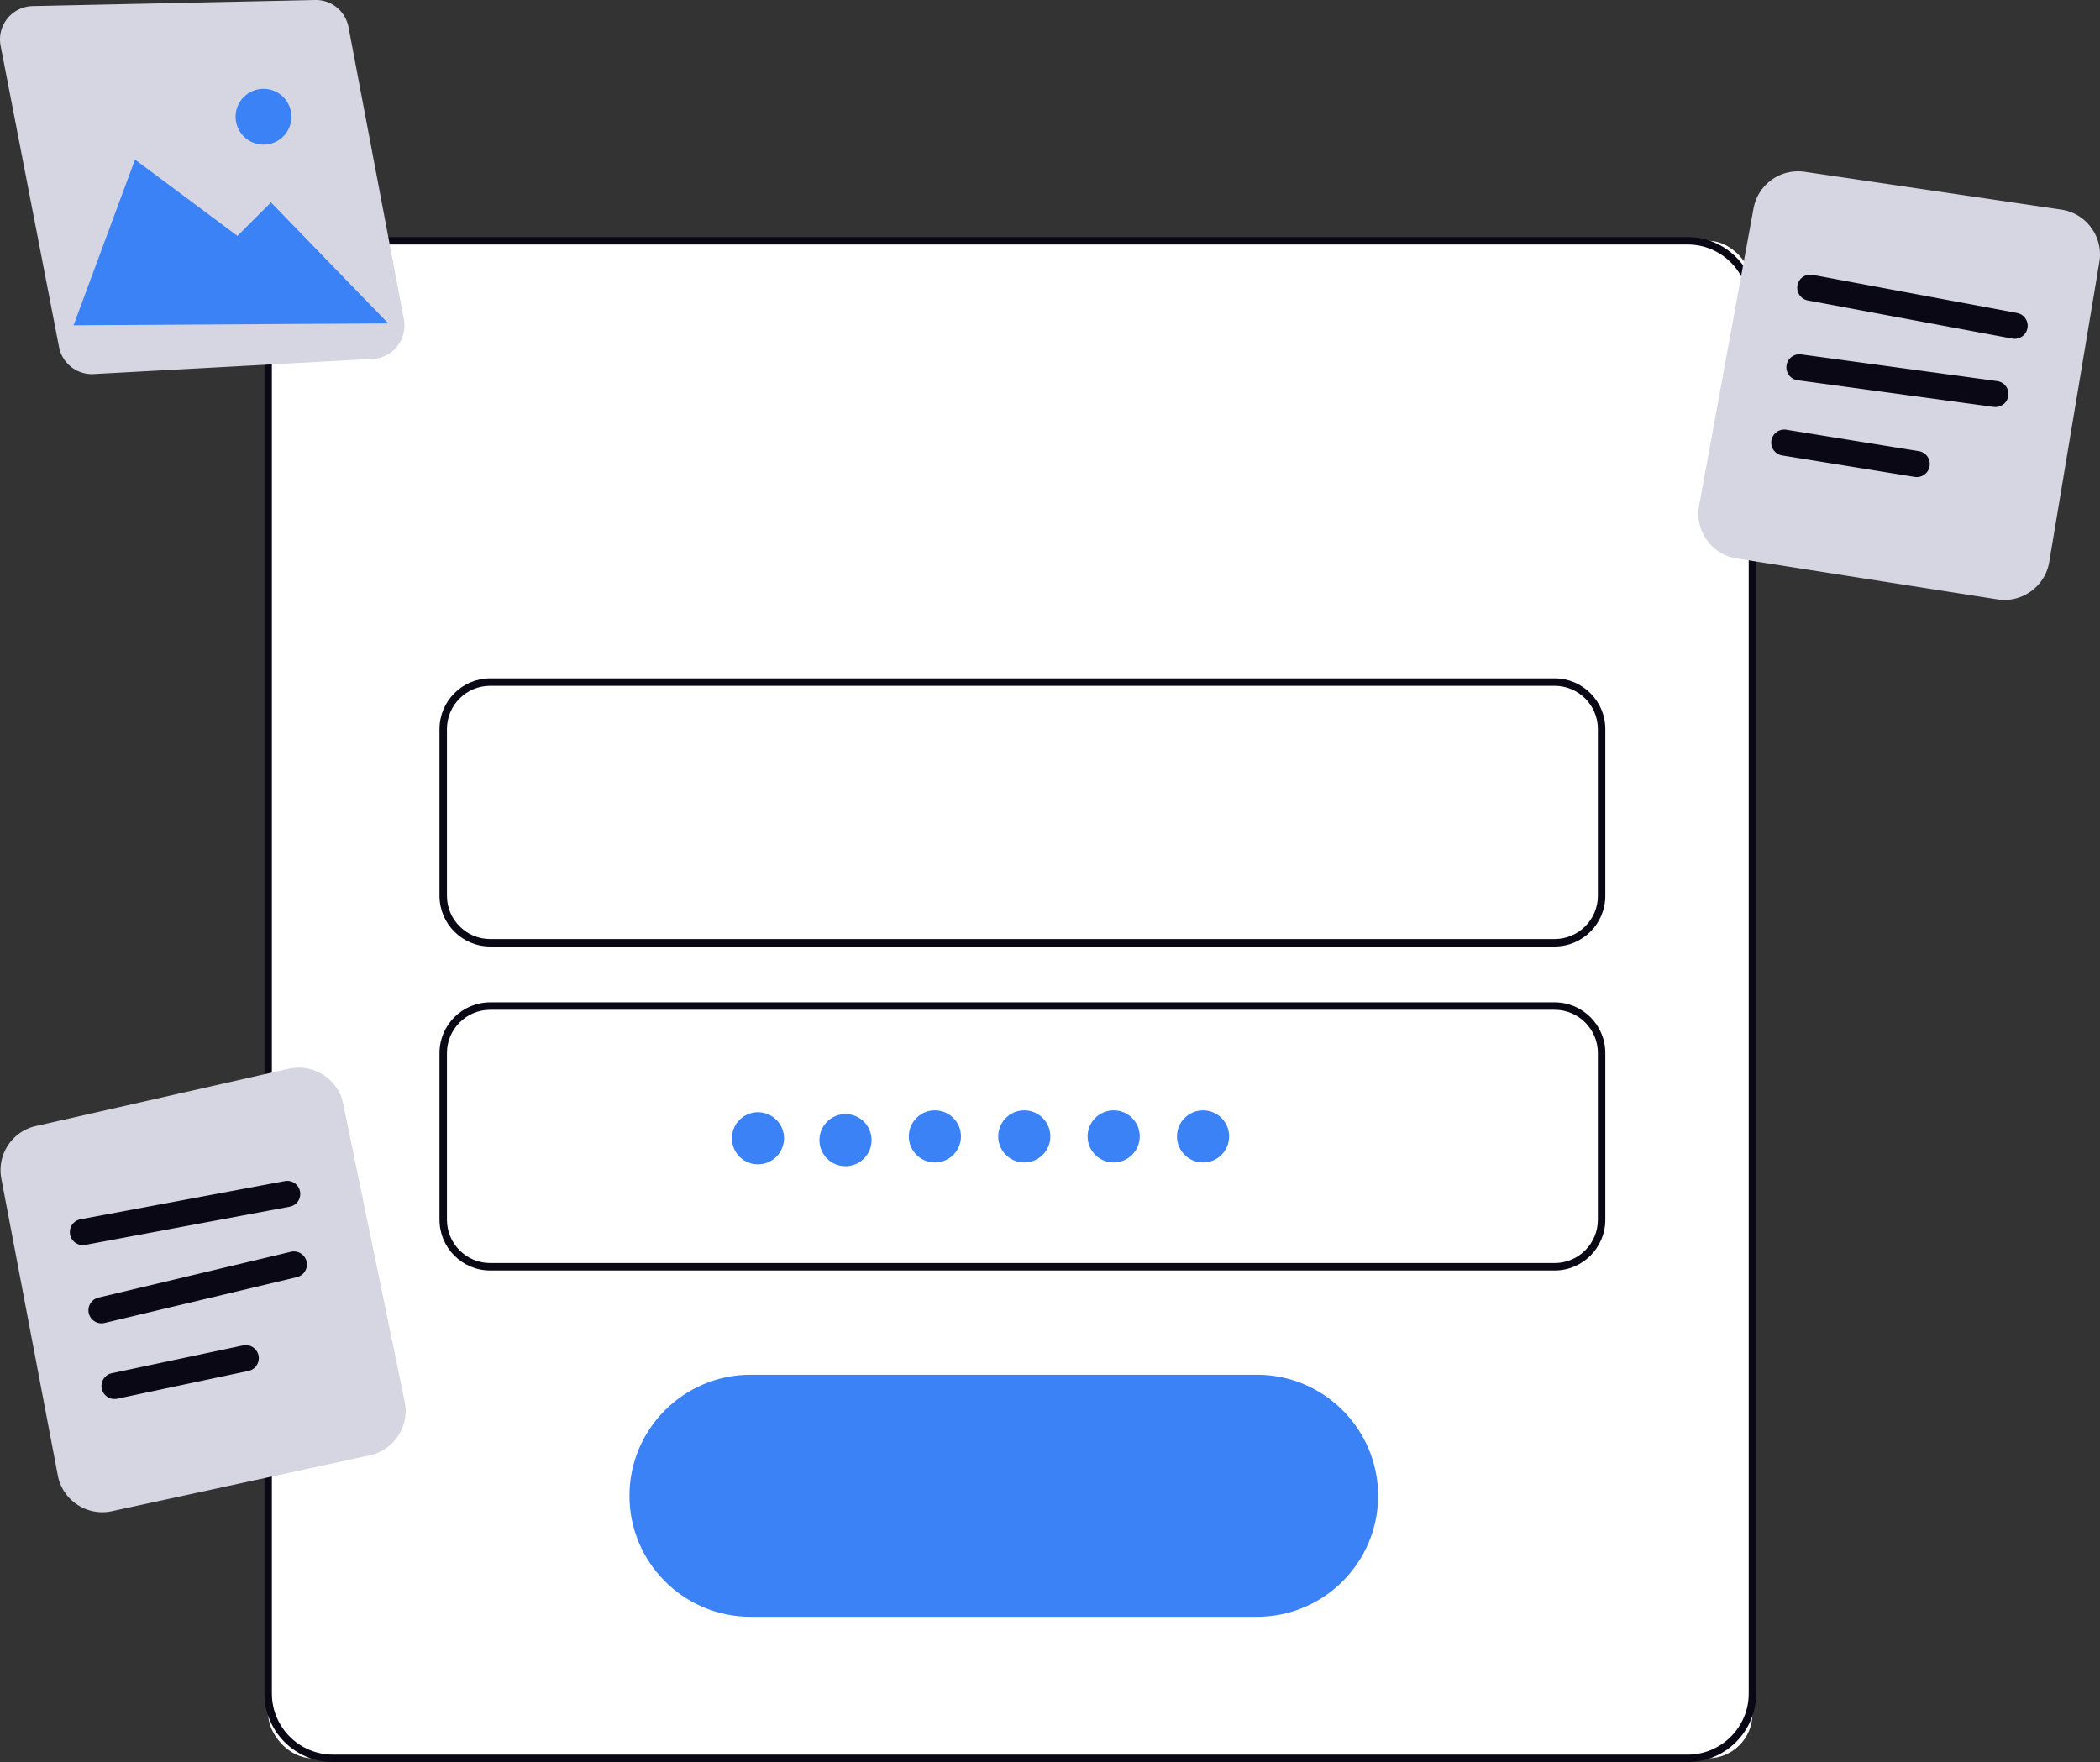 <svg xmlns="http://www.w3.org/2000/svg" width="818.553" height="686.948"><rect width="100%" height="100%" fill="#333333" stroke="none"/><rect width="578.555" height="591.621" x="104.526" y="93.874" fill="#fff" rx="17.389" ry="17.389"/><path fill="#090814" d="M657.836 686.948H129.77c-14.721 0-26.697-11.977-26.697-26.698V119.12c0-14.721 11.976-26.697 26.697-26.697h528.065c14.72 0 26.696 11.976 26.696 26.697v541.13c0 14.721-11.976 26.698-26.696 26.698M129.77 95.326c-13.12 0-23.794 10.674-23.794 23.794v541.13c0 13.12 10.673 23.794 23.794 23.794h528.065c13.119 0 23.792-10.673 23.792-23.794V119.12c0-13.12-10.673-23.794-23.792-23.794z"/><path fill="#090814" d="M605.985 368.997H191.058c-10.889 0-19.748-8.86-19.748-19.749v-65.036c0-10.889 8.86-19.747 19.748-19.747h414.927c10.89 0 19.748 8.858 19.748 19.747v65.036c0 10.889-8.859 19.749-19.748 19.749M191.058 267.368c-9.288 0-16.845 7.556-16.845 16.844v65.036c0 9.288 7.557 16.845 16.845 16.845h414.927c9.288 0 16.844-7.557 16.844-16.845v-65.036c0-9.288-7.556-16.844-16.844-16.844zM605.985 495.306H191.058c-10.889 0-19.748-8.86-19.748-19.749v-65.036c0-10.888 8.86-19.747 19.748-19.747h414.927c10.89 0 19.748 8.859 19.748 19.747v65.036c0 10.889-8.859 19.749-19.748 19.749M191.058 393.678c-9.288 0-16.845 7.555-16.845 16.843v65.036c0 9.288 7.557 16.845 16.845 16.845h414.927c9.288 0 16.844-7.557 16.844-16.845v-65.036c0-9.288-7.556-16.843-16.844-16.843z"/><circle cx="295.442" cy="443.765" r="10.163" fill="#3b82f6"/><circle cx="329.56" cy="444.491" r="10.163" fill="#3b82f6"/><circle cx="364.404" cy="443.039" r="10.163" fill="#3b82f6"/><circle cx="399.248" cy="443.039" r="10.163" fill="#3b82f6"/><circle cx="434.092" cy="443.039" r="10.163" fill="#3b82f6"/><circle cx="468.936" cy="443.039" r="10.163" fill="#3b82f6"/><path fill="#3b82f6" d="M489.988 630.326h-197.45c-26.019 0-47.185-21.166-47.185-47.184s21.166-47.185 47.184-47.185h197.45c26.018 0 47.184 21.167 47.184 47.185s-21.166 47.184-47.183 47.184"/><path fill="#d6d6e3" d="M35.79 145.852c-6.168 0-11.591-4.42-12.777-10.535L.24 17.852A12.98 12.98 0 0 1 2.888 7.206a12.98 12.98 0 0 1 9.845-4.836L122.786.003c6.426-.146 11.874 4.315 13.062 10.586l21.584 113.915a13.008 13.008 0 0 1-12.076 15.411l-108.864 5.917q-.353.019-.703.02"/><path fill="#3b82f6" d="m28.667 126.814 23.955-64.606 39.926 29.763 13.066-13.067 45.733 47.185zM102.71 56.4c-6.004 0-10.888-4.883-10.888-10.888s4.884-10.889 10.889-10.889 10.889 4.885 10.889 10.89S108.715 56.4 102.71 56.4"/><path fill="#d6d6e3" d="M39.864 589.556c-3.431 0-6.787-1.004-9.723-2.946a17.56 17.56 0 0 1-7.618-11.45L.528 459.552a17.63 17.63 0 0 1 13.477-20.567l98.531-22.319a17.58 17.58 0 0 1 13.492 2.38 17.56 17.56 0 0 1 7.75 11.3l23.973 116.139c1.954 9.463-4.14 18.827-13.582 20.874L43.656 589.146a18 18 0 0 1-3.792.41"/><path fill="#090814" d="M32.291 485.418a5.083 5.083 0 0 1-.927-10.077l79.658-14.882c2.758-.523 5.412 1.303 5.928 4.062s-1.303 5.413-4.062 5.928L33.23 485.33q-.474.089-.939.088M39.552 515.907a5.083 5.083 0 0 1-1.173-10.027l74.985-17.854a5.087 5.087 0 0 1 6.12 3.767 5.083 5.083 0 0 1-3.766 6.12l-74.985 17.855a5 5 0 0 1-1.181.139M44.632 545.406a5.082 5.082 0 0 1-1.048-10.054l51.157-10.834a5.075 5.075 0 0 1 6.025 3.918 5.08 5.08 0 0 1-3.918 6.024l-51.157 10.834q-.535.112-1.06.112"/><path fill="#d6d6e3" d="M781.3 233.887q-1.356.001-2.734-.214l-101.602-15.94a17.56 17.56 0 0 1-11.691-7.245 17.56 17.56 0 0 1-2.975-13.427l21.196-115.756c1.73-9.429 10.502-15.704 19.99-14.322l99.948 14.733a17.56 17.56 0 0 1 11.724 7.09 17.56 17.56 0 0 1 3.15 13.333l-19.542 116.966c-1.437 8.615-8.978 14.782-17.464 14.782"/><path fill="#090814" d="M785.294 132.092q-.465 0-.937-.088l-79.664-14.86a5.08 5.08 0 0 1-4.063-5.927c.513-2.759 3.16-4.589 5.926-4.063l79.664 14.86a5.083 5.083 0 0 1-.926 10.078M777.78 158.685q-.344.001-.694-.046l-76.377-10.401a5.08 5.08 0 1 1 1.373-10.07l76.377 10.401a5.08 5.08 0 0 1-.68 10.116M747.118 185.985q-.405 0-.818-.066l-51.62-8.354a5.08 5.08 0 0 1-4.205-5.829 5.08 5.08 0 0 1 5.83-4.203l51.62 8.353a5.082 5.082 0 0 1-.807 10.1"/></svg>